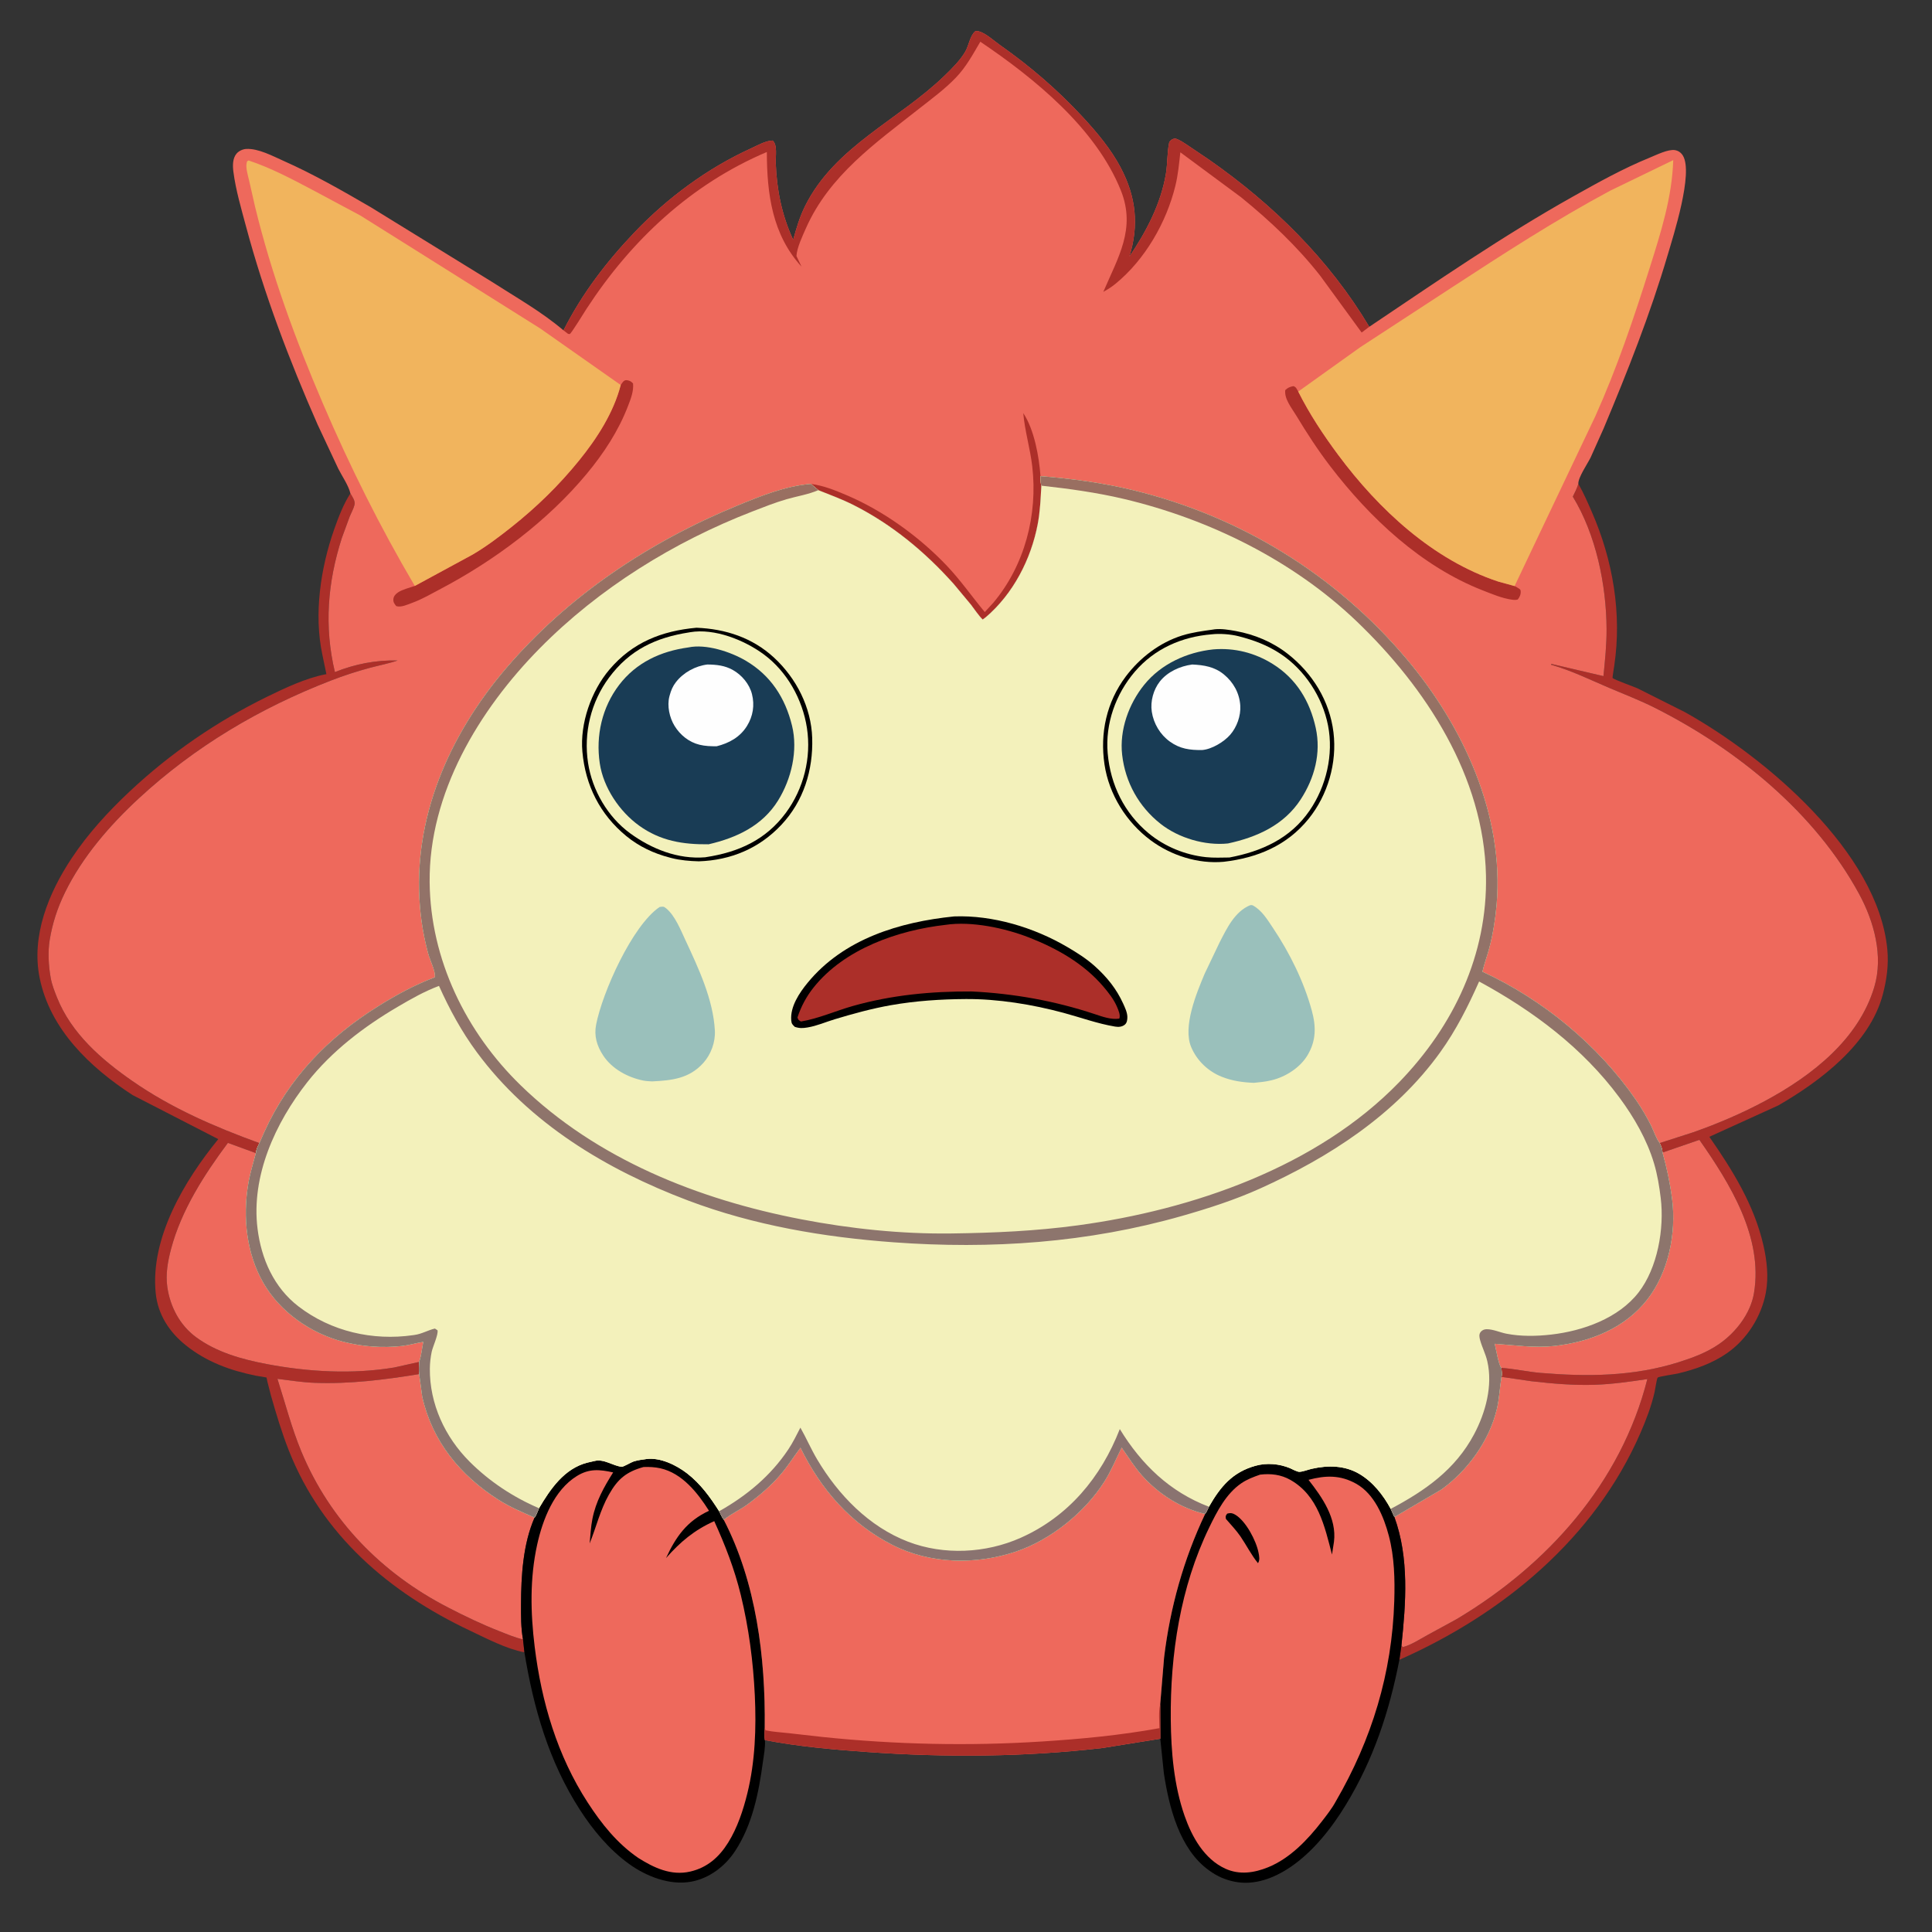 <?xml version="1.0" encoding="utf-8" ?>
<svg xmlns="http://www.w3.org/2000/svg" xmlns:xlink="http://www.w3.org/1999/xlink" width="512" height="512">
	<rect width="100%" height="100%" fill="#333333" stroke="none"/>
	<path fill="#AC2F29" transform="scale(0.5 0.5)" d="M836.551 256.438C839.307 261.178 841.496 266.284 843.69 271.304C854.848 296.83 859.716 325.113 855.589 352.854C855.505 353.42 854.562 359.215 854.684 359.349C855.471 360.218 866.216 364.071 867.831 364.793L892.86 377.355C935.607 401.152 995.39 451.601 1000.31 503.124C1001.1 511.303 999.999 519.301 997.901 527.197C990.961 553.312 964.753 573.087 942.5 585.913L905.984 602.522C918.365 620.326 929.754 638.669 934.651 660.044C936.511 668.164 937.465 676.838 935.939 685.1C933.603 697.747 925.885 709.953 915.256 717.272C907.397 722.683 898.574 725.774 889.352 727.975C888.013 728.295 879.182 729.585 878.61 730.133C878.122 730.601 877.235 736.629 876.992 737.709C875.321 745.131 872.515 752.481 869.492 759.45C845.266 815.306 796.475 855.504 741.71 879.717L742.779 872.168L743.5 873.01C748.041 871.841 752.478 868.843 756.584 866.607L772.041 858.175C820.223 829.425 859.139 786.065 873.127 730.943C863.943 732.299 854.711 733.637 845.421 733.955C834.061 734.343 822.944 733.356 811.675 732.08L795.832 729.764C796.22 728.305 795.89 726.501 795.771 725.006C802.724 725.501 809.692 727.098 816.703 727.683C841.394 729.741 865.617 729.547 889.5 722.057C897.008 719.702 904.584 716.904 911.099 712.413C919.95 706.31 927.803 696.282 929.635 685.439C934.638 655.837 916.9 627.266 900.711 604.138L881.172 610.869C881.07 608.908 880.506 607.613 879.67 605.852L897.518 600.108C910.511 595.538 923.433 590.02 935.556 583.496C960.178 570.243 985.134 550.95 993.443 523.042C998.303 506.718 993.283 488.421 985.414 473.907C961.975 430.679 920.645 397.146 877.265 375.236C869.413 371.269 861.093 368.066 852.995 364.626C843.083 360.414 833.123 355.519 822.775 352.518L822.081 352.323L822.25 351.886L849.862 358.359C850.697 350.019 851.555 341.724 851.517 333.328C851.411 310.006 845.883 283.255 833.617 263.223C834.653 261.133 835.706 259.087 836.421 256.859L836.551 256.438Z"/>
	<path fill="#AC2F29" transform="scale(0.5 0.5)" d="M185.722 261.51C186.731 263.291 188.407 265.465 187.886 267.599C187.376 269.681 186.175 271.774 185.36 273.763L181.184 285.143C173.61 308.728 171.755 332.021 177.504 356.208C188.352 351.917 199.089 349.817 210.77 350.064C205.985 351.71 200.831 352.671 195.935 353.99C188.939 355.874 182.091 358.11 175.335 360.729C137.616 375.349 103.366 395.627 73.59 423.151C58.195 437.382 43.613 454.204 34.382 473.17C30.414 481.323 27.803 489.312 26.33 498.251C25.338 504.271 25.708 511.774 26.791 517.75L26.9 518.41C27.484 521.802 28.93 525.456 30.21 528.667C37.813 547.742 53.752 561.574 70.242 573.014C91.099 587.484 113.786 597.223 137.493 605.88C136.559 607.699 135.851 609.125 135.615 611.169L120.78 605.754C108.235 622.61 96.141 641.396 90.686 661.901C88.938 668.472 87.699 675.341 88.68 682.157C90.177 692.564 95.307 702.374 103.86 708.688C114.805 716.769 128.341 720.517 141.5 723.004C163.457 727.153 186.832 728.479 208.955 724.798L222.169 721.844C222.105 723.957 221.876 726.206 222.176 728.299C203.763 731.298 185.462 733.625 166.75 732.921C160.137 732.672 153.607 731.639 147.051 730.812C151.185 743.679 154.52 756.783 159.711 769.296C174.884 805.874 202.361 833.881 237.427 851.964C246.423 856.603 255.317 860.895 264.748 864.582C268.753 866.148 273.003 867.992 277.203 868.91L277.956 875.775C268.278 873.922 257.83 868.404 248.959 864.202C206.248 843.97 170.853 813.699 153.134 768.907C149.351 759.345 146.433 749.545 143.609 739.669L141.697 732.207C141.637 731.933 141.341 730.205 141.251 730.098C141.25 730.097 136.038 729.228 135.619 729.144C122.01 726.399 109.423 721.792 98.49 713.03C89.714 705.997 83.671 696.733 82.53 685.382C79.58 656.023 97.847 625.628 115.697 603.768L70.25 580.399C47.681 565.711 26.541 545.607 21.007 518.27C16.487 495.944 25.787 473.256 37.957 454.913C46.681 441.763 57.376 430.129 68.861 419.354C90.293 399.245 115.04 382.279 141.421 369.358C150.9 364.715 161.987 359.464 172.362 357.429L173 357.311L170.883 347.133C166.251 325.509 169.91 300.959 177.197 280.35C179.484 273.88 181.998 267.304 185.722 261.51Z"/>
	<path fill="#EE695C" transform="scale(0.5 0.5)" d="M222.169 721.844L208.955 724.798C186.832 728.479 163.457 727.153 141.5 723.004C128.341 720.517 114.805 716.769 103.86 708.688C95.307 702.374 90.177 692.564 88.68 682.157C87.699 675.341 88.938 668.472 90.686 661.901C96.141 641.396 108.235 622.61 120.78 605.754L135.615 611.169C134.168 616.578 132.519 621.913 131.588 627.447C128.62 645.093 130.579 664.258 139.585 679.947C148.46 695.409 164.801 706.734 181.907 711.147C191.932 713.734 202.688 714.55 213 713.401C216.829 712.974 220.541 711.842 224.336 711.228C223.666 714.645 223.313 718.591 222.169 721.844Z"/>
	<path fill="#EE695C" transform="scale(0.5 0.5)" d="M881.172 610.869L900.711 604.138C916.9 627.266 934.638 655.837 929.635 685.439C927.803 696.282 919.95 706.31 911.099 712.413C904.584 716.904 897.008 719.702 889.5 722.057C865.617 729.547 841.394 729.741 816.703 727.683C809.692 727.098 802.724 725.501 795.771 725.006C794.373 723.962 792.766 714.33 792.236 712.236C802.726 712.943 813.248 714.549 823.8 713.386C842.681 711.305 861.198 704.027 873.121 688.719C884.328 674.332 888.523 653.635 886.267 635.744C885.18 627.117 883.483 619.236 881.172 610.869Z"/>
	<path fill="#EE695C" transform="scale(0.5 0.5)" d="M795.832 729.764L811.675 732.08C822.944 733.356 834.061 734.343 845.421 733.955C854.711 733.637 863.943 732.299 873.127 730.943C859.139 786.065 820.223 829.425 772.041 858.175L756.584 866.607C752.478 868.843 748.041 871.841 743.5 873.01L742.779 872.168C745.178 849.762 746.94 825.659 739.056 804.055L764.066 789.404C777.899 779.363 789.321 763.704 793.329 746.933C794.659 741.365 794.859 735.778 795.764 730.169L795.832 729.764Z"/>
	<path fill="#EE695C" transform="scale(0.5 0.5)" d="M277.203 868.91C273.003 867.992 268.753 866.148 264.748 864.582C255.317 860.895 246.423 856.603 237.427 851.964C202.361 833.881 174.884 805.874 159.711 769.296C154.52 756.783 151.185 743.679 147.051 730.812C153.607 731.639 160.137 732.672 166.75 732.921C185.462 733.625 203.763 731.298 222.176 728.299L223.787 740.25C229.096 763.949 243.949 781.97 264.175 794.869C270.344 798.803 276.692 801.44 283.34 804.349C277.205 818.32 276.208 835.22 276.157 850.288C276.137 856.405 276.085 862.881 277.203 868.91Z"/>
	<path transform="scale(0.5 0.5)" d="M640.768 798.607C646.873 787.923 653.254 780.259 665.524 776.865C671.408 775.238 678.028 775.808 683.649 778.128C684.921 778.654 687.497 780.178 688.822 780.095C690.822 779.97 693.257 778.951 695.25 778.501C703.843 776.56 712.706 776.634 720.482 781.208C727.697 785.453 733.181 792.452 737.105 799.744L739.056 804.055C746.94 825.659 745.178 849.762 742.779 872.168L741.71 879.717C736.322 907.306 727.946 932.628 713.25 956.723C705.8 968.938 695.965 981.452 683.989 989.566C675.286 995.461 664.831 999.507 654.206 997.307C649.388 996.31 645.308 994.548 641.313 991.692L640.744 991.295C625.139 980.084 619.592 957.731 616.867 939.828L614.979 921.566L614.934 903.301L616.991 878.5C620.164 852.159 627.338 826.403 638.736 802.435C639.514 801.495 640.185 799.721 640.768 798.607Z"/>
	<path fill="#EE695C" transform="scale(0.5 0.5)" d="M667.849 781.593C673.51 780.906 678.977 781.541 683.984 784.4C698.647 792.773 702.087 808.94 705.983 823.945L707.033 817.145C708.571 804.669 700.762 793.569 693.543 784.346C702.495 781.944 710.377 781.68 718.802 786.411C728.482 791.848 733.433 803.827 736.112 814C739.068 825.227 739.344 837.061 738.99 848.609C737.817 886.807 727.09 921.964 707.914 954.921C705.968 958.535 703.115 962.144 700.602 965.396C693.071 975.14 683.689 985.01 672.064 989.713C664.724 992.683 656.92 993.831 649.5 990.458C638.272 985.355 631.723 973.553 627.845 962.41C622.204 946.206 620.696 928.499 620.533 911.436C620.203 876.742 625.635 841.152 640.861 809.703C645.018 801.119 649.872 791.674 657.906 786.178C660.999 784.062 664.345 782.817 667.849 781.593Z"/>
	<path transform="scale(0.5 0.5)" d="M650.452 802.25C652.108 801.788 653.109 801.897 654.585 802.75C660.322 806.066 665.859 816.677 667.054 822.983C667.413 824.873 667.86 826.897 666.75 828.51C663.223 824.181 660.615 818.933 657.459 814.314C655.211 811.024 652.334 808.085 649.75 805.047C649.546 803.459 649.517 803.548 650.452 802.25Z"/>
	<path transform="scale(0.5 0.5)" d="M285.694 799.396C291.718 789.164 299.113 778.329 311.344 775.218L315.175 774.34C320.146 773.087 324.943 777.003 329.538 777.41C330.467 777.492 334.456 775.057 335.752 774.64C337.986 773.921 340.236 773.656 342.548 773.335C349.88 772.32 358.5 776.533 364.177 780.929C371.296 786.443 376.365 793.46 381.161 800.997C381.903 802.573 382.6 804.09 383.606 805.516C400.827 838.669 405.759 878.666 405.32 915.586C405.279 917.77 405.027 920.142 405.412 922.288C405.729 926.025 404.856 930.099 404.358 933.808C402.167 950.142 398.802 967.148 389.594 981.138C384.277 989.216 375.921 995.586 366.298 997.336C354.922 999.405 342.483 994.487 333.4 987.925C322.908 980.345 314.288 969.988 307.322 959.167C290.946 933.731 282.782 905.382 277.956 875.775L277.203 868.91C276.085 862.881 276.137 856.405 276.157 850.288C276.208 835.22 277.205 818.32 283.34 804.349C284.314 803.137 285.018 800.851 285.694 799.396Z"/>
	<path fill="#EE695C" transform="scale(0.5 0.5)" d="M341.059 777.553C344.011 777.43 347.11 777.578 350.003 778.225C361.59 780.815 369.812 791.288 375.788 800.751C364.097 806.189 358.29 814.395 353.002 825.819C360.555 817.233 368.058 810.925 378.569 806.243C384.391 819.047 389.285 831.602 392.622 845.303C396.867 862.734 399.214 880.602 400.066 898.509C400.887 915.742 400.258 933.706 396.114 950.5C393.908 959.441 390.855 968.713 385.961 976.585C381.147 984.329 374.864 989.893 365.794 991.978C355.715 994.296 346.599 989.982 338.294 984.74C327.09 977.047 318.831 966.689 311.506 955.395C295.376 930.527 286.986 902.061 283.389 872.812C281.175 854.815 280.783 836.575 284.691 818.766C287.606 805.477 293.636 789.773 305.781 782.307C312.322 778.286 317.798 778.835 324.981 780.41C320.031 788.304 315.849 795.736 313.995 805.008C313.146 809.25 312.953 813.743 312.529 818.054C316.026 809.399 318.097 800.392 322.741 792.17C327.387 783.946 331.874 780.12 341.059 777.553Z"/>
	<path fill="#EE695C" transform="scale(0.5 0.5)" d="M383.606 805.516C387.27 802.472 392.197 800.286 396.113 797.405C402.613 792.623 408.869 787.293 414.082 781.112C417.773 776.734 420.821 771.891 424.249 767.311C435.091 789.341 450.783 807.491 472.892 818.775C493.028 829.053 517.13 829.471 538.369 822.39C556.846 816.23 575.013 801.589 585.395 785.183C588.956 779.555 591.524 773.195 594.506 767.243C597.931 772.084 601.125 777.3 605.046 781.75C613.816 791.701 625.773 799.391 638.736 802.435C627.338 826.403 620.164 852.159 616.991 878.5L614.934 903.301L614.979 921.566L584.5 926.464C543.002 931.294 501.047 931.547 459.416 928.588C441.439 927.31 423.116 925.693 405.412 922.288C405.027 920.142 405.279 917.77 405.32 915.586C405.759 878.666 400.827 838.669 383.606 805.516Z"/>
	<path fill="#AC2F29" transform="scale(0.5 0.5)" d="M405.32 915.586L405.75 917.096C409.693 917.937 413.871 918.155 417.883 918.595L436 920.638C474.653 924.644 513.447 925.507 552.25 923.028C573.246 921.686 593.798 919.742 614.516 915.964C614.466 912.017 614.029 907.604 614.833 903.736L614.934 903.301L614.979 921.566L584.5 926.464C543.002 931.294 501.047 931.547 459.416 928.588C441.439 927.31 423.116 925.693 405.412 922.288C405.027 920.142 405.279 917.77 405.32 915.586Z"/>
	<path fill="#EE695C" transform="scale(0.5 0.5)" d="M298.664 175.112C308.402 155.749 321.518 138.617 336.459 122.986C353.864 104.778 375.001 89.153 397.957 78.695C401.365 77.143 405.706 74.576 409.5 74.492C412.177 76.705 411.038 82.906 411.158 86.287C411.669 100.61 414.36 114.002 420.407 127.099C422.112 120.935 423.832 115.033 426.684 109.275C442.408 77.53 476.551 63.561 500.825 39.932C504.701 36.158 508.866 32.056 511.621 27.358C513.52 24.119 514.107 18.785 517 16.497C517.626 16.452 518.136 16.421 518.75 16.587C522.534 17.61 526.837 21.647 530.083 23.929C546.059 35.161 560.487 47.587 573.778 61.935C581.341 70.098 588.844 79.04 594.033 88.924C602.142 104.371 603.756 119.335 598.582 136.033C607.533 122.771 615.317 108 617.957 92.069C618.882 86.488 618.536 80.813 619.75 75.271C620.895 73.901 621.027 73.842 622.75 73.355C625.244 74.047 627.347 75.613 629.5 77.006L640.759 84.59C674.742 108.314 704.414 137.487 725.747 173.207C761.239 149.378 796.44 125.069 833.765 104.141C846.937 96.756 860.503 89.193 874.5 83.505C877.796 82.165 884.183 78.969 887.75 79.568C889.58 79.875 891.033 80.923 891.986 82.5C897.58 91.763 886.94 124.844 883.95 134.992C874.654 166.543 862.661 196.793 849.95 227.103L843.045 242.523C841.449 245.771 836.364 253.125 836.551 256.438L836.421 256.859C835.706 259.087 834.653 261.133 833.617 263.223C845.883 283.255 851.411 310.006 851.517 333.328C851.555 341.724 850.697 350.019 849.862 358.359L822.25 351.886L822.081 352.323L822.775 352.518C833.123 355.519 843.083 360.414 852.995 364.626C861.093 368.066 869.413 371.269 877.265 375.236C920.645 397.146 961.975 430.679 985.414 473.907C993.283 488.421 998.303 506.718 993.443 523.042C985.134 550.95 960.178 570.243 935.556 583.496C923.433 590.02 910.511 595.538 897.518 600.108L879.67 605.852C877.75 603.43 876.472 599.303 875.064 596.5C872.725 591.843 869.987 587.182 867.028 582.897C846.928 553.788 817.776 529.812 785.7 515.012C786.702 510.744 788.237 506.693 789.353 502.47C791.286 495.148 792.553 487.225 793.211 479.682C797.365 432.079 775.537 384.783 745.385 349.115C707.75 304.596 657.733 273.816 601.133 259.949C584.738 255.933 568.286 253.741 551.486 252.354C551.545 254.008 551.463 255.828 551.935 257.415C551.562 264.281 551.286 271.1 549.992 277.871C546.442 296.444 536.991 314.746 522.523 327.098L520.838 328.345C518.527 326.039 516.631 323.079 514.639 320.487L505.509 309.519C490.327 292.531 472.848 278.006 452.445 267.697C446.332 264.608 440.078 262.323 433.738 259.791L429.781 256.482C416.201 257.609 403.172 262.903 390.644 268.058C344.049 287.231 300.828 315.928 268.021 354.48C238.067 389.68 218.637 433.76 222.602 480.593C223.328 489.167 224.756 497.384 227.027 505.694C227.943 509.044 230.87 514.636 230.512 517.976C219.641 522.085 210.026 527.346 200.204 533.489C173.706 550.064 152.95 571.518 139.972 600.25L137.493 605.88C113.786 597.223 91.099 587.484 70.242 573.014C53.752 561.574 37.813 547.742 30.21 528.667C28.93 525.456 27.484 521.802 26.9 518.41L26.791 517.75C25.708 511.774 25.338 504.271 26.33 498.251C27.803 489.312 30.414 481.323 34.382 473.17C43.613 454.204 58.195 437.382 73.59 423.151C103.366 395.627 137.616 375.349 175.335 360.729C182.091 358.11 188.939 355.874 195.935 353.99C200.831 352.671 205.985 351.71 210.77 350.064C199.089 349.817 188.352 351.917 177.504 356.208C171.755 332.021 173.61 308.728 181.184 285.143L185.36 273.763C186.175 271.774 187.376 269.681 187.886 267.599C188.407 265.465 186.731 263.291 185.722 261.51C184.745 257.293 181.213 252.265 179.25 248.324L168.354 225.07C153.334 190.958 140.048 156.038 130.391 120C127.878 110.623 124.928 100.63 123.699 91C123.301 87.88 123.218 83.935 125.39 81.403C126.603 79.99 128.65 79.055 130.492 78.946C136.867 78.566 144.607 82.745 150.242 85.247C166.209 92.338 181.484 101.089 196.577 109.866L260.504 149.24C273.346 157.517 287.023 165.17 298.664 175.112Z"/>
	<path fill="#AC2F29" transform="scale(0.5 0.5)" d="M429.781 256.482C436.591 257.41 442.358 259.753 448.634 262.419C468.208 270.731 487.159 284.399 501.807 299.819C509.136 307.535 515.164 316.236 521.952 324.403L526.429 319.525C543.155 299.643 550.113 272.782 547.112 247.149C546.004 237.683 543.167 228.419 542.345 218.943C548.18 227.685 550.717 241.956 551.486 252.354C551.545 254.008 551.463 255.828 551.935 257.415C551.562 264.281 551.286 271.1 549.992 277.871C546.442 296.444 536.991 314.746 522.523 327.098L520.838 328.345C518.527 326.039 516.631 323.079 514.639 320.487L505.509 309.519C490.327 292.531 472.848 278.006 452.445 267.697C446.332 264.608 440.078 262.323 433.738 259.791L429.781 256.482Z"/>
	<path fill="#AC2F29" transform="scale(0.5 0.5)" d="M802.77 310.619C803.409 310.937 804.018 311.258 804.604 311.67C805.27 312.138 805.889 312.266 805.975 313.159C806.148 314.966 805.541 316.369 804.448 317.75C803.339 318.05 802.457 317.99 801.331 317.838C796.172 317.142 790.732 314.816 785.902 312.929C753.287 300.189 726.09 274.591 705.084 247.154C698.498 238.551 692.602 229.487 687.015 220.212C684.685 216.345 680.596 211.428 681.221 206.75C682.663 205.42 683.594 205.061 685.5 204.649C687.047 205.133 687.268 206.176 688.089 207.533C694.017 219.363 701.435 230.568 709.322 241.175C730.722 269.957 759.486 296.777 794.134 308.247L802.77 310.619Z"/>
	<path fill="#AC2F29" transform="scale(0.5 0.5)" d="M328.991 204.059C330.124 202.576 330.652 201.051 332.837 201.61C334.211 201.962 334.539 202.227 335.527 203.25C335.922 207.381 334.351 211.299 332.895 215.104C327.825 228.353 320.018 240.245 310.983 251.125C290.236 276.11 262.159 297.037 233.587 312.108C228.667 314.703 223.726 317.609 218.5 319.514C216.085 320.394 212.544 322.101 210.016 321.25C209.057 320.009 208.335 319.214 208.503 317.5C208.658 315.927 209.746 314.797 211 313.955C213.273 312.429 217.202 311.476 219.849 310.556L250.5 293.931C257.707 289.715 264.671 284.44 271.206 279.25C284.436 268.742 296.18 257.299 306.846 244.162C316.333 232.477 325.191 218.791 328.991 204.059Z"/>
	<path fill="#AC2F29" transform="scale(0.5 0.5)" d="M298.664 175.112C308.402 155.749 321.518 138.617 336.459 122.986C353.864 104.778 375.001 89.153 397.957 78.695C401.365 77.143 405.706 74.576 409.5 74.492C412.177 76.705 411.038 82.906 411.158 86.287C411.669 100.61 414.36 114.002 420.407 127.099C422.112 120.935 423.832 115.033 426.684 109.275C442.408 77.53 476.551 63.561 500.825 39.932C504.701 36.158 508.866 32.056 511.621 27.358C513.52 24.119 514.107 18.785 517 16.497C517.626 16.452 518.136 16.421 518.75 16.587C522.534 17.61 526.837 21.647 530.083 23.929C546.059 35.161 560.487 47.587 573.778 61.935C581.341 70.098 588.844 79.04 594.033 88.924C602.142 104.371 603.756 119.335 598.582 136.033C607.533 122.771 615.317 108 617.957 92.069C618.882 86.488 618.536 80.813 619.75 75.271C620.895 73.901 621.027 73.842 622.75 73.355C625.244 74.047 627.347 75.613 629.5 77.006L640.759 84.59C674.742 108.314 704.414 137.487 725.747 173.207L721.7 176.244L699.754 146.163C687.543 130.6 673.155 117.034 657.833 104.583L625.61 80.725C624.939 86.672 624.403 92.651 622.974 98.476C618.184 118.006 606.88 137.615 591.25 150.407C589.258 152.038 587.044 153.461 584.784 154.688C592.539 136.501 602.198 121.24 594.092 100.982C580.906 68.025 548.267 41.474 519.59 22.115C515.518 29.014 512.118 35.457 506.492 41.295C500.684 47.32 493.875 52.302 487.325 57.468C464.008 75.855 439.593 92.922 427.167 120.963C425.444 124.852 422.315 131.446 422.146 135.691L424.823 141.332C409.295 124.303 406.489 102.811 406.445 80.563C366.284 97.59 334.597 127.309 310.973 163.521C309.798 165.322 302.718 176.875 302 177.033C301.696 177.099 301.382 176.968 301.073 176.936L298.664 175.112Z"/>
	<path fill="#F1B45D" transform="scale(0.5 0.5)" d="M219.849 310.556C201.479 279.367 185.475 247.271 171.205 214.012C156.571 179.907 143.948 145.573 135.164 109.464L132.027 95.641C131.44 93.101 130.082 88.746 130.761 86.248C131.03 85.256 130.839 85.597 131.75 85.046C143.723 89.05 154.587 94.834 165.7 100.699L190.993 114.232L220.446 132.695L286.394 174.133L328.991 204.059C325.191 218.791 316.333 232.477 306.846 244.162C296.18 257.299 284.436 268.742 271.206 279.25C264.671 284.44 257.707 289.715 250.5 293.931L219.849 310.556Z"/>
	<path fill="#F1B45D" transform="scale(0.5 0.5)" d="M688.089 207.533L720.888 184.082L769.58 152.303C797.093 134.352 824.457 116.615 853.435 101.069L886.849 84.87C886.221 104.653 880.325 123.093 874.418 141.841C866.023 168.486 856.977 195.235 845.498 220.737L814.447 286.039L802.77 310.619L794.134 308.247C759.486 296.777 730.722 269.957 709.322 241.175C701.435 230.568 694.017 219.363 688.089 207.533Z"/>
	<path fill="#F3F1BB" transform="scale(0.5 0.5)" d="M551.486 252.354C568.286 253.741 584.738 255.933 601.133 259.949C657.733 273.816 707.75 304.596 745.385 349.115C775.537 384.783 797.365 432.079 793.211 479.682C792.553 487.225 791.286 495.148 789.353 502.47C788.237 506.693 786.702 510.744 785.7 515.012C817.776 529.812 846.928 553.788 867.028 582.897C869.987 587.182 872.725 591.843 875.064 596.5C876.472 599.303 877.75 603.43 879.67 605.852C880.506 607.613 881.07 608.908 881.172 610.869C883.483 619.236 885.18 627.117 886.267 635.744C888.523 653.635 884.328 674.332 873.121 688.719C861.198 704.027 842.681 711.305 823.8 713.386C813.248 714.549 802.726 712.943 792.236 712.236C792.766 714.33 794.373 723.962 795.771 725.006C795.89 726.501 796.22 728.305 795.832 729.764L795.764 730.169C794.859 735.778 794.659 741.365 793.329 746.933C789.321 763.704 777.899 779.363 764.066 789.404L739.056 804.055L737.105 799.744C733.181 792.452 727.697 785.453 720.482 781.208C712.706 776.634 703.843 776.56 695.25 778.501C693.257 778.951 690.822 779.97 688.822 780.095C687.497 780.178 684.921 778.654 683.649 778.128C678.028 775.808 671.408 775.238 665.524 776.865C653.254 780.259 646.873 787.923 640.768 798.607C640.185 799.721 639.514 801.495 638.736 802.435C625.773 799.391 613.816 791.701 605.046 781.75C601.125 777.3 597.931 772.084 594.506 767.243C591.524 773.195 588.956 779.555 585.395 785.183C575.013 801.589 556.846 816.23 538.369 822.39C517.13 829.471 493.028 829.053 472.892 818.775C450.783 807.491 435.091 789.341 424.249 767.311C420.821 771.891 417.773 776.734 414.082 781.112C408.869 787.293 402.613 792.623 396.113 797.405C392.197 800.286 387.27 802.472 383.606 805.516C382.6 804.09 381.903 802.573 381.161 800.997C376.365 793.46 371.296 786.443 364.177 780.929C358.5 776.533 349.88 772.32 342.548 773.335C340.236 773.656 337.986 773.921 335.752 774.64C334.456 775.057 330.467 777.492 329.538 777.41C324.943 777.003 320.146 773.087 315.175 774.34L311.344 775.218C299.113 778.329 291.718 789.164 285.694 799.396C285.018 800.851 284.314 803.137 283.34 804.349C276.692 801.44 270.344 798.803 264.175 794.869C243.949 781.97 229.096 763.949 223.787 740.25L222.176 728.299C221.876 726.206 222.105 723.957 222.169 721.844C223.313 718.591 223.666 714.645 224.336 711.228C220.541 711.842 216.829 712.974 213 713.401C202.688 714.55 191.932 713.734 181.907 711.147C164.801 706.734 148.46 695.409 139.585 679.947C130.579 664.258 128.62 645.093 131.588 627.447C132.519 621.913 134.168 616.578 135.615 611.169C135.851 609.125 136.559 607.699 137.493 605.88L139.972 600.25C152.95 571.518 173.706 550.064 200.204 533.489C210.026 527.346 219.641 522.085 230.512 517.976C230.87 514.636 227.943 509.044 227.027 505.694C224.756 497.384 223.328 489.167 222.602 480.593C218.637 433.76 238.067 389.68 268.021 354.48C300.828 315.928 344.049 287.231 390.644 268.058C403.172 262.903 416.201 257.609 429.781 256.482L433.738 259.791C440.078 262.323 446.332 264.608 452.445 267.697C472.848 278.006 490.327 292.531 505.509 309.519L514.639 320.487C516.631 323.079 518.527 326.039 520.838 328.345L522.523 327.098C536.991 314.746 546.442 296.444 549.992 277.871C551.286 271.1 551.562 264.281 551.935 257.415C551.463 255.828 551.545 254.008 551.486 252.354Z"/>
	<path fill="#9AC0BB" transform="scale(0.5 0.5)" d="M349.565 480.75L349.761 480.704C351.458 480.487 351.703 480.329 353.064 481.433C357.739 485.225 360.772 492.896 363.293 498.302C370.187 513.09 378.009 529.689 378.897 546.227C379.224 552.317 376.851 558.834 372.8 563.352C365.331 571.681 356.125 572.649 345.631 573.164C344.057 573.08 342.44 573.024 340.892 572.706C332.719 571.029 324.419 566.593 319.725 559.473C316.377 554.394 314.776 549.108 315.953 543.078C319.295 525.945 335.085 490.61 349.565 480.75Z"/>
	<path fill="#9AC0BB" transform="scale(0.5 0.5)" d="M662.666 479.75C663.303 479.741 663.6 479.64 664.169 479.96C668.896 482.615 671.743 487.418 674.69 491.813C683.572 505.056 691.076 520.232 695.293 535.665C697.614 544.159 697.6 551.596 693.028 559.275C689.133 565.818 681.567 570.669 674.278 572.473L673.5 572.659C670.561 573.381 667.548 573.617 664.544 573.93C658.576 573.672 653.172 572.933 647.574 570.718C640.344 567.856 634.346 562.143 631.331 554.922C626.799 544.069 634.215 526.293 638.483 516.109L646.4 499.522C650.264 492.026 654.423 483.128 662.666 479.75Z"/>
	<path transform="scale(0.5 0.5)" d="M505.688 485.722C526.173 484.959 547.965 491.559 565.521 501.835C570.685 504.858 575.794 508.066 580.26 512.08C586.672 517.843 591.71 524.027 595.28 531.883C596.245 534.005 597.486 536.62 597.52 538.965C597.54 540.366 597.368 542.058 596.25 543.026C594.77 544.307 592.824 544.415 591.003 544.11C581.645 542.542 572.796 539.285 563.678 536.824C547.205 532.379 528.907 529.39 511.812 529.514C498.582 529.593 485.256 530.476 472.221 532.767C462.199 534.528 452.166 537.284 442.42 540.228C437.665 541.664 432.949 543.758 428.042 544.57C425.447 545 423.782 545.081 421.257 544.25C419.975 543.007 419.523 542.641 419.371 540.75C418.79 533.519 423.636 526.287 428.039 520.919C447.156 497.613 476.807 488.66 505.688 485.722Z"/>
	<path fill="#AC2F29" transform="scale(0.5 0.5)" d="M501.142 490.191C514.91 488.116 532.672 491.899 545.5 496.926C560.173 502.676 574.355 510.676 584.709 522.8C587.506 526.075 590.342 529.651 592.037 533.644C592.776 535.385 593.987 538.047 593.25 539.893C588.836 540.538 584.294 538.85 580.151 537.475C558.984 530.455 537.235 526.58 514.995 525.496C493.633 525.383 472.658 527.366 452.031 533.195C442.975 535.755 433.762 539.904 424.5 541.424C423.234 540.608 423.101 540.671 422.678 539.25C424.604 533.424 427.387 528.205 431.222 523.391C447.545 502.903 475.954 493.042 501.142 490.191Z"/>
	<path transform="scale(0.5 0.5)" d="M642.871 333.688L643.75 333.548C647.368 333.14 651.44 333.815 655 334.465C664.975 336.286 674.431 340.254 682.448 346.498C695.622 356.76 704.744 371.49 706.77 388.168C708.728 404.286 703.8 421.378 693.579 434.008C682.077 448.224 666.396 454.683 648.623 456.758C635.032 458.002 620.77 453.463 609.865 445.362C596.996 435.802 587.764 421.065 585.401 405.14C582.935 388.519 586.526 372.085 596.669 358.572C604.112 348.654 614.669 340.539 626.59 336.817C631.87 335.168 637.411 334.464 642.871 333.688Z"/>
	<path fill="#F3F1BB" transform="scale(0.5 0.5)" d="M642.265 336.199C646.582 335.703 652.349 336.145 656.566 337.233C664.596 339.304 671.728 341.953 678.69 346.548C691.523 355.018 700.925 369.443 703.883 384.508C706.909 399.923 702.951 416.728 694.115 429.613C683.961 444.419 668.684 451.268 651.625 454.491C647.528 454.528 643.285 454.736 639.211 454.309C628.208 453.153 617.364 448.734 608.842 441.688C595.894 430.983 588.575 415.938 587.101 399.306C585.711 383.623 591.343 367.838 601.506 355.989C611.965 343.797 626.431 337.46 642.265 336.199Z"/>
	<path fill="#193C55" transform="scale(0.5 0.5)" d="M643 344.192C654.301 343.241 665.169 346.001 674.75 352.032C687.155 359.841 694.259 371.665 697.364 385.777C700.299 399.117 696.738 412.447 689.37 423.75C680.491 437.372 666.164 443.743 650.873 447.046C638.712 448.313 624.709 444.194 615.15 436.663C603.607 427.569 596.422 414.653 594.763 400.063C593.27 386.935 598.254 373.08 606.467 362.93C615.423 351.863 629.064 345.701 643 344.192Z"/>
	<path fill="#FEFEFE" transform="scale(0.5 0.5)" d="M631.902 352.202C638.087 352.488 643.724 353.383 648.696 357.47C653.752 361.626 656.962 367.399 657.374 374C657.712 379.425 655.557 385.393 652.009 389.462C648.723 393.231 642.257 397.147 637.125 397.536C630.652 397.6 625.474 396.948 620.056 393.06C614.892 389.353 611.423 383.507 610.471 377.221C609.645 371.769 611.326 365.559 614.706 361.25C618.784 356.05 625.451 353.062 631.902 352.202Z"/>
	<path transform="scale(0.5 0.5)" d="M369.142 332.713C384.517 333.332 398.799 337.958 410.298 348.602C422.069 359.499 429.988 374.941 430.484 391.169C431.005 408.184 425.937 424.642 414.12 437.202C402.379 449.681 387.381 455.947 370.388 456.52C365.627 456.397 360.528 455.97 355.911 454.783L355 454.54C346.573 452.384 338.644 448.64 331.905 443.097C317.991 431.653 310.29 416.315 308.68 398.435C307.333 383.464 313.348 366.26 323.017 354.868C335.238 340.468 350.754 334.39 369.142 332.713Z"/>
	<path fill="#F3F1BB" transform="scale(0.5 0.5)" d="M365.355 335.164L365.795 335.082C378.7 332.901 394.457 339.224 404.704 346.748C417.158 355.892 425.363 370.681 427.695 385.84C430.116 401.58 425.975 418.031 416.529 430.807C405.88 445.209 391.379 451.689 374.123 454.312L373.842 454.375C359.381 455.569 345.392 449.998 333.917 441.617C322.07 432.964 313.898 418.814 311.684 404.398C309.24 388.481 313.199 372.107 322.798 359.157C333.698 344.45 347.567 337.905 365.355 335.164Z"/>
	<path fill="#193C55" transform="scale(0.5 0.5)" d="M364.788 343.161C374.162 341.148 387.189 345.421 395.308 350.207C408.517 357.993 416.183 369.876 419.791 384.614C423.018 397.796 419.463 412.859 412.414 424.25C404.094 437.693 390.419 444.056 375.586 447.492C362.007 447.635 350.056 445.738 338.77 437.614C328.318 430.089 319.807 417.445 317.89 404.575C315.703 389.889 319.113 374.887 328.133 363.056C337.231 351.123 350.224 345.164 364.788 343.161Z"/>
	<path fill="#FEFEFE" transform="scale(0.5 0.5)" d="M374.918 352.202C379.758 352.253 384.168 352.7 388.48 355.137C393.221 357.816 397.227 362.577 398.562 367.896C400.04 373.786 399.123 379.61 395.903 384.797C392.216 390.734 386.426 393.89 379.839 395.539C376.781 395.558 373.739 395.456 370.75 394.724C365.167 393.356 360.515 389.585 357.538 384.75C354.852 380.388 353.486 374.163 354.792 369.11L354.962 368.5C355.663 365.922 356.578 363.713 358.227 361.58C362.176 356.469 368.539 352.976 374.918 352.202Z"/>
	<path fill="#F3F1BB" transform="scale(0.5 0.5)" d="M551.486 252.354C568.286 253.741 584.738 255.933 601.133 259.949C657.733 273.816 707.75 304.596 745.385 349.115C775.537 384.783 797.365 432.079 793.211 479.682C792.553 487.225 791.286 495.148 789.353 502.47C788.237 506.693 786.702 510.744 785.7 515.012C817.776 529.812 846.928 553.788 867.028 582.897C869.987 587.182 872.725 591.843 875.064 596.5C876.472 599.303 877.75 603.43 879.67 605.852C880.506 607.613 881.07 608.908 881.172 610.869C883.483 619.236 885.18 627.117 886.267 635.744C888.523 653.635 884.328 674.332 873.121 688.719C861.198 704.027 842.681 711.305 823.8 713.386C813.248 714.549 802.726 712.943 792.236 712.236C792.766 714.33 794.373 723.962 795.771 725.006C795.89 726.501 796.22 728.305 795.832 729.764L795.764 730.169C794.859 735.778 794.659 741.365 793.329 746.933C789.321 763.704 777.899 779.363 764.066 789.404L739.056 804.055L737.105 799.744C733.181 792.452 727.697 785.453 720.482 781.208C712.706 776.634 703.843 776.56 695.25 778.501C693.257 778.951 690.822 779.97 688.822 780.095C687.497 780.178 684.921 778.654 683.649 778.128C678.028 775.808 671.408 775.238 665.524 776.865C653.254 780.259 646.873 787.923 640.768 798.607C640.185 799.721 639.514 801.495 638.736 802.435C625.773 799.391 613.816 791.701 605.046 781.75C601.125 777.3 597.931 772.084 594.506 767.243C591.524 773.195 588.956 779.555 585.395 785.183C575.013 801.589 556.846 816.23 538.369 822.39C517.13 829.471 493.028 829.053 472.892 818.775C450.783 807.491 435.091 789.341 424.249 767.311C420.821 771.891 417.773 776.734 414.082 781.112C408.869 787.293 402.613 792.623 396.113 797.405C392.197 800.286 387.27 802.472 383.606 805.516C382.6 804.09 381.903 802.573 381.161 800.997C376.365 793.46 371.296 786.443 364.177 780.929C358.5 776.533 349.88 772.32 342.548 773.335C340.236 773.656 337.986 773.921 335.752 774.64C334.456 775.057 330.467 777.492 329.538 777.41C324.943 777.003 320.146 773.087 315.175 774.34L311.344 775.218C299.113 778.329 291.718 789.164 285.694 799.396C285.018 800.851 284.314 803.137 283.34 804.349C276.692 801.44 270.344 798.803 264.175 794.869C243.949 781.97 229.096 763.949 223.787 740.25L222.176 728.299C221.876 726.206 222.105 723.957 222.169 721.844C223.313 718.591 223.666 714.645 224.336 711.228C220.541 711.842 216.829 712.974 213 713.401C202.688 714.55 191.932 713.734 181.907 711.147C164.801 706.734 148.46 695.409 139.585 679.947C130.579 664.258 128.62 645.093 131.588 627.447C132.519 621.913 134.168 616.578 135.615 611.169C135.851 609.125 136.559 607.699 137.493 605.88L139.972 600.25C152.95 571.518 173.706 550.064 200.204 533.489C210.026 527.346 219.641 522.085 230.512 517.976C230.87 514.636 227.943 509.044 227.027 505.694C224.756 497.384 223.328 489.167 222.602 480.593C218.637 433.76 238.067 389.68 268.021 354.48C300.828 315.928 344.049 287.231 390.644 268.058C403.172 262.903 416.201 257.609 429.781 256.482L433.738 259.791C428.557 262.06 422.366 263.018 416.904 264.602C410.843 266.359 404.841 268.739 398.954 271.017C357.183 287.179 317.589 311.677 286.056 343.644C253.886 376.256 227.233 420.439 227.72 467.61C228.143 508.542 246.915 546.999 276.05 575.314C316.3 614.433 370.346 635.797 424.685 646.254C450.687 651.258 477.828 654.117 504.336 653.761C526.735 653.461 549.033 652.475 571.25 649.463C632.072 641.216 698.125 618.544 741.691 573.483C770.542 543.641 788.468 505.961 787.599 464.021C786.513 411.637 755.812 364.494 719.063 329.33C685.312 297.035 640.861 275.136 595.652 264.442C581.278 261.041 566.597 259.04 551.935 257.415C551.463 255.828 551.545 254.008 551.486 252.354Z"/>
	<path fill="#8A7370" transform="scale(0.5 0.5)" d="M381.161 800.997C395.778 792.758 408.518 782.202 417.876 768.135C420.283 764.515 422.225 760.53 424.222 756.672C427.352 762.189 429.867 768.052 433.106 773.504C444.285 792.321 460.551 809.182 481.303 817.137C500.308 824.423 522.51 823.291 540.99 815.066C566.252 803.823 583.598 783.011 593.517 757.45C605.028 776.196 619.936 790.674 640.768 798.607C640.185 799.721 639.514 801.495 638.736 802.435C625.773 799.391 613.816 791.701 605.046 781.75C601.125 777.3 597.931 772.084 594.506 767.243C591.524 773.195 588.956 779.555 585.395 785.183C575.013 801.589 556.846 816.23 538.369 822.39C517.13 829.471 493.028 829.053 472.892 818.775C450.783 807.491 435.091 789.341 424.249 767.311C420.821 771.891 417.773 776.734 414.082 781.112C408.869 787.293 402.613 792.623 396.113 797.405C392.197 800.286 387.27 802.472 383.606 805.516C382.6 804.09 381.903 802.573 381.161 800.997Z"/>
	<defs>
		<linearGradient id="gradient_0" gradientUnits="userSpaceOnUse" x1="517.916" y1="252.5" x2="504.227" y2="807.989">
			<stop offset="0" stop-color="#996F61"/>
			<stop offset="1" stop-color="#887771"/>
		</linearGradient>
	</defs>
	<path fill="url(#gradient_0)" transform="scale(0.5 0.5)" d="M551.486 252.354C568.286 253.741 584.738 255.933 601.133 259.949C657.733 273.816 707.75 304.596 745.385 349.115C775.537 384.783 797.365 432.079 793.211 479.682C792.553 487.225 791.286 495.148 789.353 502.47C788.237 506.693 786.702 510.744 785.7 515.012C817.776 529.812 846.928 553.788 867.028 582.897C869.987 587.182 872.725 591.843 875.064 596.5C876.472 599.303 877.75 603.43 879.67 605.852C880.506 607.613 881.07 608.908 881.172 610.869C883.483 619.236 885.18 627.117 886.267 635.744C888.523 653.635 884.328 674.332 873.121 688.719C861.198 704.027 842.681 711.305 823.8 713.386C813.248 714.549 802.726 712.943 792.236 712.236C792.766 714.33 794.373 723.962 795.771 725.006C795.89 726.501 796.22 728.305 795.832 729.764L795.764 730.169C794.859 735.778 794.659 741.365 793.329 746.933C789.321 763.704 777.899 779.363 764.066 789.404L739.056 804.055L737.105 799.744C755.356 790.066 771.314 778.942 781.261 760.261C787.384 748.761 791.313 734.394 788.285 721.423C787.372 717.51 785.545 714.116 784.5 710.314C784.106 708.88 783.757 707.276 784.75 706.003C785.56 704.965 786.73 704.505 788 704.508C791.408 704.516 795 706.209 798.356 706.872C806.102 708.403 814.425 708.242 822.25 707.341C838.942 705.42 857.753 698.758 868.396 685.117C878.577 672.07 882.181 651.106 880.219 635.015C879.448 628.69 878.482 622.671 876.65 616.544C872.898 604.001 866.087 592.217 858.338 581.736C838.87 555.404 812.51 535.707 783.961 520.208C778.116 533.366 771.76 546.013 763.319 557.75C739.509 590.855 704.634 613.333 668 629.882C654.647 635.914 640.638 640.425 626.576 644.443C576.514 658.746 525.345 662.234 473.543 658.439C436.565 655.729 399.483 649.457 364.656 636.278C321.415 619.914 280.597 595.423 252.734 557.695C244.61 546.694 238.268 535.001 232.674 522.545C224.864 525.477 217.928 529.444 210.762 533.648C192.872 544.141 175.757 557.195 162.861 573.597C145.961 595.092 133.012 623.266 136.502 651.25C138.5 667.275 145.167 682.425 158.25 692.461C175.515 705.705 197.52 710.731 218.918 707.665L219.75 707.541C223.592 707.019 226.763 705.042 230.5 704.158L231.884 705.074C232.441 707.223 229.346 713.88 228.81 716.473C228.205 719.396 227.848 722.5 227.828 725.488C227.698 744.052 235.813 761.604 248.845 774.651C259.384 785.203 271.988 793.526 285.694 799.396C285.018 800.851 284.314 803.137 283.34 804.349C276.692 801.44 270.344 798.803 264.175 794.869C243.949 781.97 229.096 763.949 223.787 740.25L222.176 728.299C221.876 726.206 222.105 723.957 222.169 721.844C223.313 718.591 223.666 714.645 224.336 711.228C220.541 711.842 216.829 712.974 213 713.401C202.688 714.55 191.932 713.734 181.907 711.147C164.801 706.734 148.46 695.409 139.585 679.947C130.579 664.258 128.62 645.093 131.588 627.447C132.519 621.913 134.168 616.578 135.615 611.169C135.851 609.125 136.559 607.699 137.493 605.88L139.972 600.25C152.95 571.518 173.706 550.064 200.204 533.489C210.026 527.346 219.641 522.085 230.512 517.976C230.87 514.636 227.943 509.044 227.027 505.694C224.756 497.384 223.328 489.167 222.602 480.593C218.637 433.76 238.067 389.68 268.021 354.48C300.828 315.928 344.049 287.231 390.644 268.058C403.172 262.903 416.201 257.609 429.781 256.482L433.738 259.791C428.557 262.06 422.366 263.018 416.904 264.602C410.843 266.359 404.841 268.739 398.954 271.017C357.183 287.179 317.589 311.677 286.056 343.644C253.886 376.256 227.233 420.439 227.72 467.61C228.143 508.542 246.915 546.999 276.05 575.314C316.3 614.433 370.346 635.797 424.685 646.254C450.687 651.258 477.828 654.117 504.336 653.761C526.735 653.461 549.033 652.475 571.25 649.463C632.072 641.216 698.125 618.544 741.691 573.483C770.542 543.641 788.468 505.961 787.599 464.021C786.513 411.637 755.812 364.494 719.063 329.33C685.312 297.035 640.861 275.136 595.652 264.442C581.278 261.041 566.597 259.04 551.935 257.415C551.463 255.828 551.545 254.008 551.486 252.354Z"/>
</svg>
